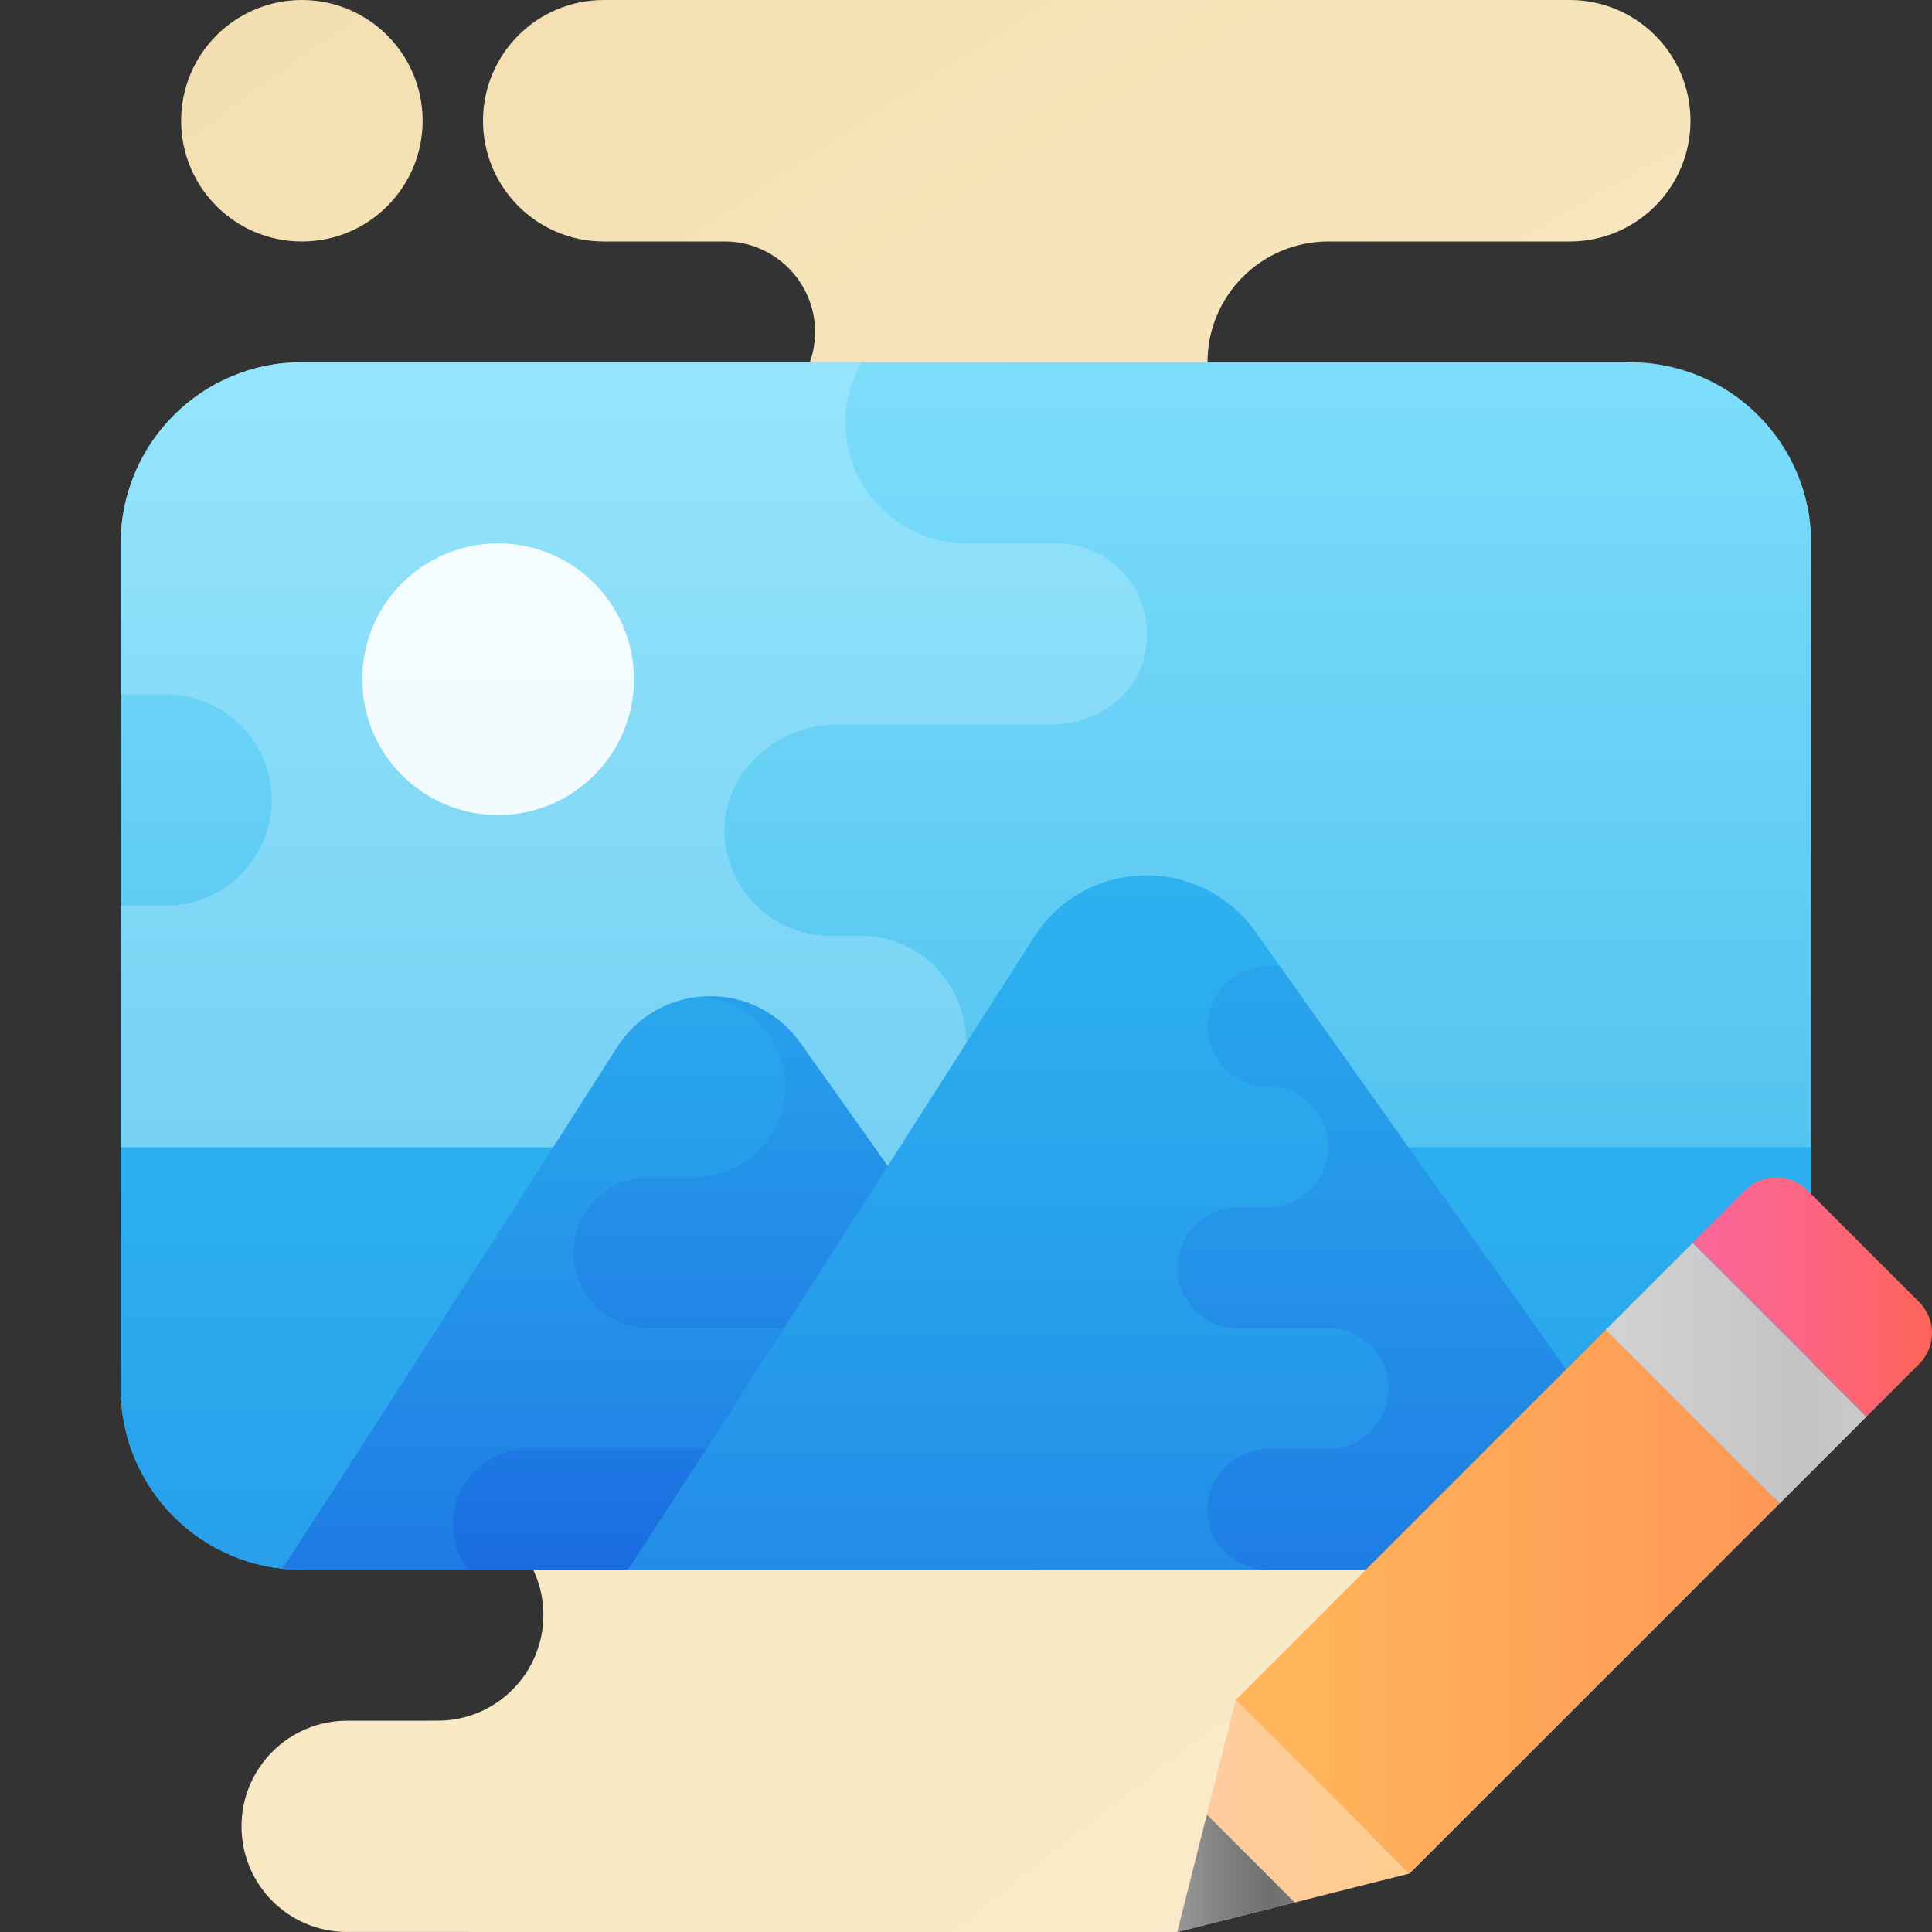 <?xml version="1.0" encoding="iso-8859-1"?>
<!-- Generator: Adobe Illustrator 23.0.3, SVG Export Plug-In . SVG Version: 6.00 Build 0)  -->
<svg xmlns="http://www.w3.org/2000/svg" xmlns:xlink="http://www.w3.org/1999/xlink" version="1.1" id="Layer_1" x="0px" y="0px" viewBox="0 0 64 64" style="enable-background:new 0 0 64 64;" xml:space="preserve">
<rect x="0" y="0" width="64" height="64" fill="#333333" stroke="none"/>
<radialGradient id="SVGID_1__121219" cx="213.125" cy="287.333" r="195.624" gradientUnits="userSpaceOnUse" spreadMethod="reflect">
	<stop offset="1.012280e-07" style="stop-color:#EED7A2"/>
	<stop offset="0.106" style="stop-color:#F1DCAB"/>
	<stop offset="0.437" style="stop-color:#F8E8C3"/>
	<stop offset="0.744" style="stop-color:#FCEFD2"/>
	<stop offset="1" style="stop-color:#FEF2D7"/>
</radialGradient>
<path style="fill:url(#SVGID_1__121219);" d="M6,4L6,4c0-2.209,1.791-4,4-4h0c2.209,0,4,1.791,4,4v0c0,2.209-1.791,4-4,4h0  C7.791,8,6,6.209,6,4z M54.5,25h-7c-1.933,0-3.5,1.567-3.5,3.5v0c0,1.933,1.567,3.5,3.5,3.5H49c2.209,0,4,1.791,4,4v0  c0,2.209-1.791,4-4,4h-3v0.5c0,1.381,1.119,2.5,2.5,2.5H48c2.209,0,4,1.791,4,4v0c0,2.209-1.791,4-4,4l-3.5,6  c1.933,0,3.5,1.567,3.5,3.5v0C44,61,41,61,39,64c-7.575,0-19.934,0-27.508-0.001C9.56,63.999,8,62.432,8,60.5v0  c0-1.932,1.566-3.498,3.498-3.499l3.002-0.001c1.933,0,3.5-1.568,3.5-3.501v0c0-1.933-1.567-3.5-3.5-3.5H9c-2.209,0-4-1.791-4-4v0  c0-2.209,1.791-4,4-4h8v-5c0,0-3.707,0-7.001,0C7.237,37.001,5,34.762,5,31.975V31.85c0-2.68,2.173-4.851,4.852-4.851L13,26.999  c1.657,0,3-1.343,3-2.999v0c0-1.657-1.343-3-3-3h-3c-1.657,0-3-1.343-3-3v-1c0-1.657,1.343-3,3-3h14c1.657,0,3-1.343,3-3v0  c0-1.657-1.343-3-3-3h-4c-2.209,0-4-1.791-4-4v0c0-2.209,1.791-4,4-4l32,0c2.209,0,4,1.791,4,4v0c0,2.209-1.791,4-4,4h-8  c-2.209,0-4,1.791-4,4v0c0,2.209,1.791,4,4,4h10.5c2.485,0,4.5,2.015,4.5,4.5v0C59,22.985,56.985,25,54.5,25z"/>
<linearGradient id="SVGID_2__121219" gradientUnits="userSpaceOnUse" x1="32" y1="52" x2="32" y2="12" spreadMethod="reflect">
	<stop offset="0" style="stop-color:#3CB5EA"/>
	<stop offset="1" style="stop-color:#7DDEFB"/>
</linearGradient>
<path style="fill:url(#SVGID_2__121219);" d="M54,12H10c-3.314,0-6,2.686-6,6v28c0,3.314,2.686,6,6,6h44c3.314,0,6-2.686,6-6V18  C60,14.686,57.314,12,54,12z"/>
<linearGradient id="SVGID_3__121219" gradientUnits="userSpaceOnUse" x1="32" y1="89.471" x2="32" y2="28.032" spreadMethod="reflect">
	<stop offset="0" style="stop-color:#155CDE"/>
	<stop offset="0.278" style="stop-color:#1F7FE5"/>
	<stop offset="0.569" style="stop-color:#279CEB"/>
	<stop offset="0.82" style="stop-color:#2CAFEF"/>
	<stop offset="1" style="stop-color:#2EB5F0"/>
</linearGradient>
<path style="fill:url(#SVGID_3__121219);" d="M4,38v8c0,3.314,2.686,6,6,6h44c3.314,0,6-2.686,6-6v-8H31l-1,2l-2-2H4z"/>
<linearGradient id="SVGID_4__121219" gradientUnits="userSpaceOnUse" x1="21" y1="39.026" x2="21" y2="12" spreadMethod="reflect">
	<stop offset="0" style="stop-color:#75D0F3"/>
	<stop offset="1" style="stop-color:#96E5FC"/>
</linearGradient>
<path style="fill:url(#SVGID_4__121219);" d="M7.97,24.03C8.61,24.66,9,25.54,9,26.5C9,28.42,7.43,30,5.5,30H4v8h24.5  c0.537,0,1.045,1.216,1.5,1c0.353-0.168,0.673-1.73,0.949-2C31.598,36.365,32,35.479,32,34.5v0c0-1.933-1.567-3.5-3.5-3.5h-1  c-0.96,0-1.84-0.39-2.47-1.03c-0.611-0.601-0.994-1.43-1.028-2.339C23.928,25.635,25.699,24,27.696,24l7.175,0  c1.292,0,2.513-0.759,2.948-1.975c0.425-1.187,0.061-2.384-0.7-3.145C36.58,18.34,35.82,18,35,18h-3c-1.1,0-2.1-0.45-2.82-1.18  C28.45,16.1,28,15.1,28,14c0-0.73,0.2-1.41,0.55-2H10c-3.314,0-6,2.686-6,6v5h1.5C6.46,23,7.34,23.39,7.97,24.03z"/>
<linearGradient id="SVGID_5__121219" gradientUnits="userSpaceOnUse" x1="23.595" y1="56.815" x2="23.595" y2="18.177" spreadMethod="reflect">
	<stop offset="0" style="stop-color:#155CDE"/>
	<stop offset="0.278" style="stop-color:#1F7FE5"/>
	<stop offset="0.569" style="stop-color:#279CEB"/>
	<stop offset="0.82" style="stop-color:#2CAFEF"/>
	<stop offset="1" style="stop-color:#2EB5F0"/>
</linearGradient>
<path style="fill:url(#SVGID_5__121219);" d="M26.52,34.553c-1.512-2.131-4.676-2.057-6.08,0.149c-3.498,5.482-9.127,14.291-11.08,17.263  C9.571,51.987,9.784,52,10,52h24.285c1.388,0,2.652-0.578,3.544-1.503L26.52,34.553z"/>
<linearGradient id="SVGID_6__121219" gradientUnits="userSpaceOnUse" x1="17.68" y1="61.401" x2="17.68" y2="21.85" spreadMethod="reflect">
	<stop offset="0" style="stop-color:#155CDE"/>
	<stop offset="0.278" style="stop-color:#1F7FE5"/>
	<stop offset="0.569" style="stop-color:#279CEB"/>
	<stop offset="0.82" style="stop-color:#2CAFEF"/>
	<stop offset="1" style="stop-color:#2EB5F0"/>
</linearGradient>
<path style="fill:url(#SVGID_6__121219);" d="M15.73,48.73C16.18,48.28,16.81,48,17.5,48h5.89c0.79-1.21,1.66-2.57,2.58-4H21.5  c-1.38,0-2.5-1.12-2.5-2.5c0-0.69,0.28-1.32,0.73-1.77C20.18,39.28,20.81,39,21.5,39H23c0.82,0,1.58-0.34,2.12-0.88  C25.66,37.58,26,36.82,26,36c0-1.561-1.211-2.846-2.737-2.974c-1.094,0.079-2.157,0.63-2.823,1.675  c-3.498,5.482-9.127,14.291-11.08,17.263C9.571,51.987,9.784,52,10,52h5.5c-0.31-0.41-0.5-0.94-0.5-1.5  C15,49.81,15.28,49.18,15.73,48.73z"/>
<linearGradient id="SVGID_7__121219" gradientUnits="userSpaceOnUse" x1="38.045" y1="71.72" x2="38.045" y2="22.996" spreadMethod="reflect">
	<stop offset="0" style="stop-color:#155CDE"/>
	<stop offset="0.278" style="stop-color:#1F7FE5"/>
	<stop offset="0.569" style="stop-color:#279CEB"/>
	<stop offset="0.82" style="stop-color:#2CAFEF"/>
	<stop offset="1" style="stop-color:#2EB5F0"/>
</linearGradient>
<path style="fill:url(#SVGID_7__121219);" d="M55.29,50.18C54.21,51.3,52.68,52,51,52H20.8c2.34-3.56,9.19-14.28,13.44-20.94  c1.7-2.67,5.53-2.76,7.36-0.18L55.29,50.18z"/>
<linearGradient id="SVGID_8__121219" gradientUnits="userSpaceOnUse" x1="47.644" y1="64.497" x2="47.644" y2="16.558" spreadMethod="reflect">
	<stop offset="0" style="stop-color:#155CDE"/>
	<stop offset="0.278" style="stop-color:#1F7FE5"/>
	<stop offset="0.569" style="stop-color:#279CEB"/>
	<stop offset="0.82" style="stop-color:#2CAFEF"/>
	<stop offset="1" style="stop-color:#2EB5F0"/>
</linearGradient>
<path style="fill:url(#SVGID_8__121219);" d="M53.74,48l-2.83-4l-2.84-4l-2.84-4l-2.84-4H42c-0.55,0-1.05,0.22-1.41,0.59  C40.22,32.95,40,33.45,40,34c0,1.1,0.9,2,2,2c0.55,0,1.05,0.22,1.41,0.59C43.78,36.95,44,37.45,44,38c0,1.1-0.9,2-2,2h-1  c-0.55,0-1.05,0.22-1.41,0.59C39.22,40.95,39,41.45,39,42c0,1.1,0.9,2,2,2h3c0.55,0,1.05,0.22,1.41,0.59C45.78,44.95,46,45.45,46,46  c0,1.1-0.9,2-2,2h-2c-0.55,0-1.05,0.22-1.41,0.59C40.22,48.95,40,49.45,40,50c0,1.1,0.9,2,2,2h9h3c0.811,0,1.583-0.163,2.288-0.454  L53.74,48z"/>
<linearGradient id="SVGID_9__121219" gradientUnits="userSpaceOnUse" x1="16.5" y1="27" x2="16.5" y2="18" spreadMethod="reflect">
	<stop offset="0" style="stop-color:#F2FBFE"/>
	<stop offset="1" style="stop-color:#F4FCFE"/>
</linearGradient>
<circle style="fill:url(#SVGID_9__121219);" cx="16.5" cy="22.5" r="4.5"/>
<g>
	
		<linearGradient id="SVGID_10__121219" gradientUnits="userSpaceOnUse" x1="1020.036" y1="-702.968" x2="1020.036" y2="-712.981" gradientTransform="matrix(0 -1 1 0 768 1063)" spreadMethod="reflect">
		<stop offset="0" style="stop-color:#FF634D"/>
		<stop offset="0.208" style="stop-color:#FD6464"/>
		<stop offset="0.522" style="stop-color:#FC6582"/>
		<stop offset="0.793" style="stop-color:#FA6694"/>
		<stop offset="0.989" style="stop-color:#FA669A"/>
		<stop offset="1" style="stop-color:#FA669A"/>
	</linearGradient>
	<path style="fill:url(#SVGID_10__121219);" d="M63.577,43.134l-3.711-3.709c-0.564-0.566-1.482-0.566-2.046,0l-1.747,1.747l5.758,5.757   l1.746-1.747C64.141,44.615,64.141,43.7,63.577,43.134"/>
	
		<linearGradient id="SVGID_11__121219" gradientUnits="userSpaceOnUse" x1="1009.941" y1="-709.241" x2="1009.941" y2="-725.734" gradientTransform="matrix(0 -1 1 0 768 1063)" spreadMethod="reflect">
		<stop offset="0" style="stop-color:#FF9757"/>
		<stop offset="1" style="stop-color:#FFB65B"/>
		<stop offset="1" style="stop-color:#FFB65B"/>
	</linearGradient>
	<polygon style="fill:url(#SVGID_11__121219);" points="46.694,62.066 40.937,56.309 53.193,44.053 58.95,49.81  "/>
	<g>
		
			<linearGradient id="SVGID_12__121219" gradientUnits="userSpaceOnUse" x1="1017.507" y1="-717.043" x2="1017.507" y2="-708.405" gradientTransform="matrix(0 -1 1 0 768 1063)" spreadMethod="reflect">
			<stop offset="0" style="stop-color:#D8D8D8"/>
			<stop offset="0.759" style="stop-color:#C9C9C9"/>
			<stop offset="1" style="stop-color:#C3C3C3"/>
		</linearGradient>
		<polygon style="fill:url(#SVGID_12__121219);" points="58.953,49.811 53.193,44.054 56.071,41.175 61.831,46.931   "/>
	</g>
	
		<linearGradient id="SVGID_13__121219" gradientUnits="userSpaceOnUse" x1="1002.848" y1="-713.738" x2="1002.848" y2="-728.683" gradientTransform="matrix(0 -1 1 0 768 1063)" spreadMethod="reflect">
		<stop offset="0" style="stop-color:#FFCE76"/>
		<stop offset="0.004" style="stop-color:#FFCE76"/>
		<stop offset="0.605" style="stop-color:#FFCD92"/>
		<stop offset="1" style="stop-color:#FFCCA0"/>
		<stop offset="1" style="stop-color:#FFCCA0"/>
	</linearGradient>
	<polygon style="fill:url(#SVGID_13__121219);" points="40.938,56.305 39,64 46.695,62.063  "/>
	
		<linearGradient id="SVGID_14__121219" gradientUnits="userSpaceOnUse" x1="1000.945" y1="-729.803" x2="1000.945" y2="-725.913" gradientTransform="matrix(0 -1 1 0 768 1063)" spreadMethod="reflect">
		<stop offset="0" style="stop-color:#A4A4A4"/>
		<stop offset="0.63" style="stop-color:#7F7F7F"/>
		<stop offset="1" style="stop-color:#6F6F6F"/>
		<stop offset="1" style="stop-color:#6F6F6F"/>
	</linearGradient>
	<polygon style="fill:url(#SVGID_14__121219);" points="39.979,60.11 39,64 42.89,63.021  "/>
</g>
</svg>
